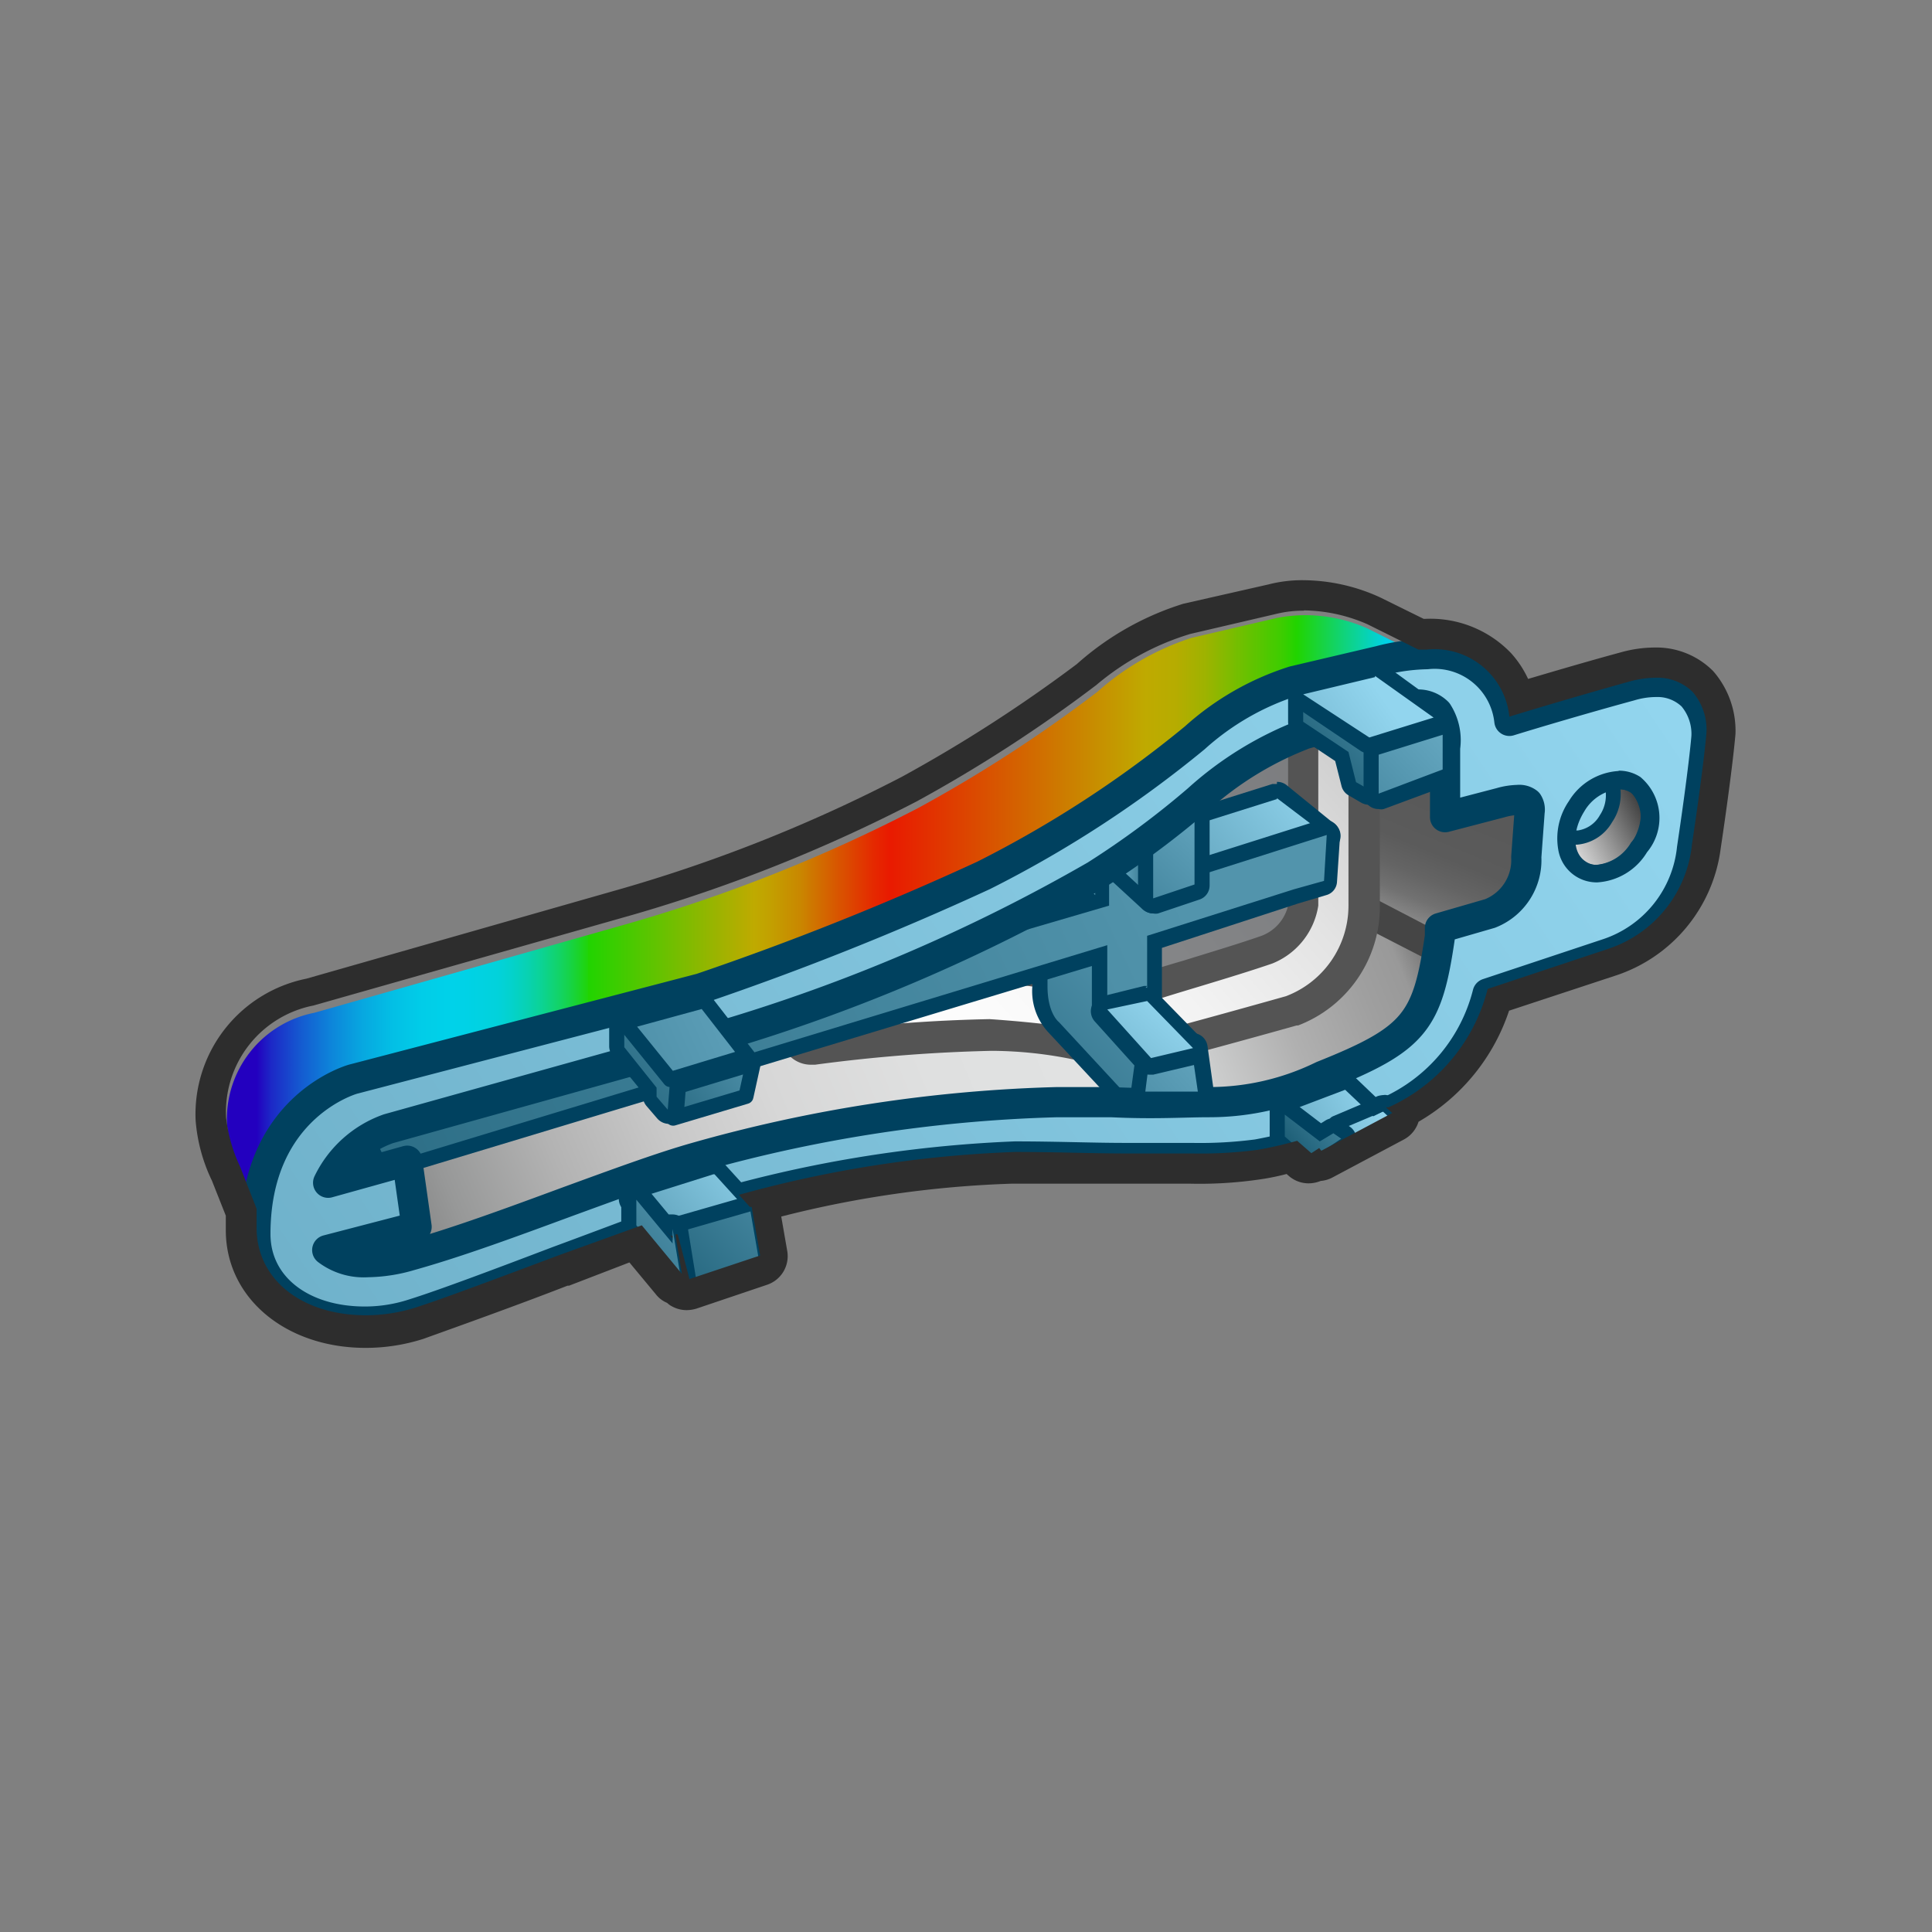 <svg id="Layer_3" data-name="Layer 3" xmlns="http://www.w3.org/2000/svg" xmlns:xlink="http://www.w3.org/1999/xlink" viewBox="0 0 64 64"><rect x="0" y="0" width="64" height="64" fill="#808080" stroke="none"/><defs><linearGradient id="linear-gradient" x1="6.5" y1="30.89" x2="56.44" y2="30.89" gradientUnits="userSpaceOnUse"><stop offset="0.04" stop-color="#2300bf"/><stop offset="0.05" stop-color="#1c29c7"/><stop offset="0.07" stop-color="#145cd1"/><stop offset="0.09" stop-color="#0d86da"/><stop offset="0.11" stop-color="#07a7e0"/><stop offset="0.13" stop-color="#03bfe5"/><stop offset="0.15" stop-color="#01cde8"/><stop offset="0.17" stop-color="#00d2e9"/><stop offset="0.18" stop-color="#00d2e6"/><stop offset="0.2" stop-color="#02d2db"/><stop offset="0.21" stop-color="#04d2ca"/><stop offset="0.22" stop-color="#08d2b1"/><stop offset="0.23" stop-color="#0cd391"/><stop offset="0.24" stop-color="#12d36a"/><stop offset="0.25" stop-color="#18d33c"/><stop offset="0.26" stop-color="#20d408"/><stop offset="0.26" stop-color="#21d400"/><stop offset="0.37" stop-color="#bfaa00"/><stop offset="0.38" stop-color="#c2a100"/><stop offset="0.4" stop-color="#c98800"/><stop offset="0.42" stop-color="#d56000"/><stop offset="0.45" stop-color="#e52800"/><stop offset="0.46" stop-color="#e91a00"/><stop offset="0.63" stop-color="#bfaa00"/><stop offset="0.65" stop-color="#b6ac00"/><stop offset="0.67" stop-color="#9db300"/><stop offset="0.69" stop-color="#75be00"/><stop offset="0.72" stop-color="#3dcd00"/><stop offset="0.73" stop-color="#21d400"/><stop offset="0.79" stop-color="#00d2e9"/><stop offset="0.8" stop-color="#01cfe8"/><stop offset="0.81" stop-color="#02c4e6"/><stop offset="0.81" stop-color="#05b3e3"/><stop offset="0.82" stop-color="#099ade"/><stop offset="0.82" stop-color="#0f7ad7"/><stop offset="0.83" stop-color="#1553d0"/><stop offset="0.83" stop-color="#1d26c7"/><stop offset="0.83" stop-color="#2300bf"/></linearGradient><linearGradient id="linear-gradient-2" x1="51.24" y1="26.9" x2="8.53" y2="44.7" gradientUnits="userSpaceOnUse"><stop offset="0.07" stop-color="#282828"/><stop offset="0.14" stop-color="#999"/><stop offset="0.17" stop-color="#9f9f9f"/><stop offset="0.23" stop-color="#b0b0b0"/><stop offset="0.29" stop-color="#cbcccc"/><stop offset="0.33" stop-color="#e2e3e3"/><stop offset="0.48" stop-color="#dfe0e0"/><stop offset="0.59" stop-color="#d7d7d7"/><stop offset="0.67" stop-color="#c8c8c8"/><stop offset="0.75" stop-color="#b3b3b3"/><stop offset="0.83" stop-color="#979898"/><stop offset="0.9" stop-color="#767676"/><stop offset="0.96" stop-color="#4f4f4f"/><stop offset="1" stop-color="#333"/></linearGradient><linearGradient id="linear-gradient-3" x1="63.82" y1="11.36" x2="13.19" y2="47.8" gradientUnits="userSpaceOnUse"><stop offset="0" stop-color="#606266"/><stop offset="1" stop-color="#a6a6a6"/></linearGradient><linearGradient id="linear-gradient-4" x1="45.49" y1="33.13" x2="48.12" y2="26.78" gradientUnits="userSpaceOnUse"><stop offset="0" stop-color="#e6e6e6"/><stop offset="0.03" stop-color="#ddd"/><stop offset="0.11" stop-color="#cbcbcb"/><stop offset="0.19" stop-color="#c1c1c1"/><stop offset="0.28" stop-color="#bdbdbd"/><stop offset="0.36" stop-color="#9f9f9f"/><stop offset="0.44" stop-color="#858585"/><stop offset="0.53" stop-color="#717171"/><stop offset="0.64" stop-color="#646464"/><stop offset="0.77" stop-color="#5b5b5b"/><stop offset="1" stop-color="#595959"/></linearGradient><linearGradient id="linear-gradient-5" x1="56.06" y1="15.16" x2="27.32" y2="40.24" gradientUnits="userSpaceOnUse"><stop offset="0" stop-color="#454545"/><stop offset="0.07" stop-color="#646464"/><stop offset="0.17" stop-color="#8d8d8d"/><stop offset="0.28" stop-color="#b0b0b0"/><stop offset="0.39" stop-color="#cdcdcd"/><stop offset="0.51" stop-color="#e3e3e3"/><stop offset="0.64" stop-color="#f3f3f3"/><stop offset="0.79" stop-color="#fcfcfc"/><stop offset="1" stop-color="#fff"/></linearGradient><linearGradient id="linear-gradient-6" x1="48.25" y1="23.65" x2="30.48" y2="39.82" gradientUnits="userSpaceOnUse"><stop offset="0" stop-color="#92d5ee"/><stop offset="0.48" stop-color="#599bb4"/><stop offset="1" stop-color="#185971"/></linearGradient><linearGradient id="linear-gradient-7" x1="43.46" y1="25.63" x2="32.7" y2="34.09" xlink:href="#linear-gradient-6"/><linearGradient id="linear-gradient-8" x1="46.76" y1="19.78" x2="26.13" y2="38.56" xlink:href="#linear-gradient-6"/><linearGradient id="linear-gradient-9" x1="38.68" y1="28.71" x2="-0.61" y2="47.36" gradientUnits="userSpaceOnUse"><stop offset="0" stop-color="#5294ac"/><stop offset="1" stop-color="#185971"/></linearGradient><linearGradient id="linear-gradient-10" x1="36.36" y1="28.49" x2="38.45" y2="28.49" xlink:href="#linear-gradient-6"/><linearGradient id="linear-gradient-11" x1="44.04" y1="22.59" x2="34.01" y2="33.61" xlink:href="#linear-gradient-6"/><linearGradient id="linear-gradient-12" x1="53.08" y1="20.03" x2="-58.57" y2="94.6" gradientUnits="userSpaceOnUse"><stop offset="0" stop-color="#92d5ee"/><stop offset="0.6" stop-color="#599bb4"/><stop offset="1" stop-color="#32738c"/></linearGradient><linearGradient id="linear-gradient-13" x1="51.73" y1="28.31" x2="54.55" y2="26.82" gradientUnits="userSpaceOnUse"><stop offset="0" stop-color="#f0f0f0"/><stop offset="1" stop-color="#3b3b3b"/></linearGradient><linearGradient id="linear-gradient-14" x1="44.76" y1="30.35" x2="32.43" y2="41.37" xlink:href="#linear-gradient-6"/><linearGradient id="linear-gradient-15" x1="30.27" y1="31.21" x2="20.96" y2="38.07" xlink:href="#linear-gradient-6"/><linearGradient id="linear-gradient-16" x1="32.48" y1="25.35" x2="18.39" y2="38.01" xlink:href="#linear-gradient-6"/><linearGradient id="linear-gradient-17" x1="25.16" y1="38.12" x2="16.91" y2="45.09" xlink:href="#linear-gradient-6"/><linearGradient id="linear-gradient-18" x1="32.74" y1="32.98" x2="21.21" y2="43.64" xlink:href="#linear-gradient-6"/><linearGradient id="linear-gradient-19" x1="29.26" y1="34.61" x2="18" y2="44.35" xlink:href="#linear-gradient-6"/><linearGradient id="linear-gradient-20" x1="50.84" y1="18.87" x2="42.78" y2="25.82" xlink:href="#linear-gradient-6"/><linearGradient id="linear-gradient-21" x1="45.77" y1="23.05" x2="34.23" y2="31.16" xlink:href="#linear-gradient-6"/><linearGradient id="linear-gradient-22" x1="45.67" y1="36.2" x2="36.89" y2="41.19" xlink:href="#linear-gradient-6"/><linearGradient id="linear-gradient-23" x1="38.78" y1="33.23" x2="30.89" y2="42.47" xlink:href="#linear-gradient-6"/><linearGradient id="linear-gradient-24" x1="47.49" y1="34.11" x2="42.51" y2="38.08" xlink:href="#linear-gradient-6"/><linearGradient id="linear-gradient-25" x1="52.2" y1="20.03" x2="40.72" y2="30.94" xlink:href="#linear-gradient-6"/><linearGradient id="linear-gradient-26" x1="37.32" y1="27.89" x2="8.45" y2="40.81" xlink:href="#linear-gradient-6"/></defs><title>SIMPLFS_AP_AppIcon</title><path d="M56.12,24.27a1.58,1.58,0,0,0-2.24-1.46l-4.4,1.25-.73-1.52L45.3,20.82a5,5,0,0,0-3-.35l-2.83.66a8.7,8.7,0,0,0-3.12,1.79,46.21,46.21,0,0,1-5.94,3.85,51.75,51.75,0,0,1-9.44,3.78l-10.56,3a3.59,3.59,0,0,0-2.89,3.71,5,5,0,0,0,.46,1.62l1,2.57Z" fill="url(#linear-gradient)"/><path d="M12.17,42.75a2.45,2.45,0,0,1-2.52-1.43.51.51,0,0,1,0-.4.49.49,0,0,1,.31-.24L12.68,40l0-.32-2.47.69-.13,0a.52.52,0,0,1-.37-.16.51.51,0,0,1-.11-.5,4.68,4.68,0,0,1,3-3.21l11.08-3.06a56.49,56.49,0,0,0,12.2-5.24,25.78,25.78,0,0,0,3.4-2.43,11.73,11.73,0,0,1,3.83-2.38l2.62-.62a4.52,4.52,0,0,1,1.46-.28,1.91,1.91,0,0,1,1.45.55,2.16,2.16,0,0,1,.54,1.47v1.43l.37-.13a2.93,2.93,0,0,1,.85-.14,1.3,1.3,0,0,1,1,.42,1.34,1.34,0,0,1,.28,1l-.11,1.45a2.78,2.78,0,0,1-1.88,2.71l-1.08.31c-.44,2.91-1.12,3.94-4.41,5.26a9.42,9.42,0,0,1-4.12.8c-.84,0-1.86,0-3.27-.11l-.56,0-1.08,0a42.18,42.18,0,0,0-11.24,1.88l-.17.05c-1.1.31-2.69.83-4.38,1.38-1.93.63-3.92,1.28-5.53,1.73A6.19,6.19,0,0,1,12.17,42.75Z" fill="url(#linear-gradient-2)"/><path d="M47.14,23a1.42,1.42,0,0,1,1.49,1.5v2.17l1-.38a2.43,2.43,0,0,1,.68-.11.74.74,0,0,1,.83.86l-.12,1.49a2.31,2.31,0,0,1-1.51,2.27l-1.39.4c-.43,3-.93,3.89-4.16,5.19a9,9,0,0,1-3.93.76c-.93,0-2.11-.06-3.81-.14l-1.1,0A43.17,43.17,0,0,0,23.62,38.9c-2.36.66-6.89,2.26-9.91,3.11a5.74,5.74,0,0,1-1.53.24c-1.7,0-2.06-1.09-2.06-1.09l3.12-.85L13.05,39l-3,.85A4.2,4.2,0,0,1,12.67,37l11.09-3.07a57,57,0,0,0,12.32-5.28c3.11-1.8,4.86-4.11,7.12-4.77l2.6-.61A4.1,4.1,0,0,1,47.14,23m0-1a4.9,4.9,0,0,0-1.62.31l-2.55.6h0a12.25,12.25,0,0,0-4,2.47,25.18,25.18,0,0,1-3.34,2.39A56.31,56.31,0,0,1,23.5,32.93L12.4,36a5.16,5.16,0,0,0-3.32,3.51,1,1,0,0,0,.22,1l0,0-.09.14a1,1,0,0,0-.07.79,3,3,0,0,0,3,1.77A6.49,6.49,0,0,0,14,43c1.61-.45,3.61-1.1,5.54-1.73,1.68-.55,3.27-1.07,4.37-1.38l.17,0A41.81,41.81,0,0,1,35.16,38l1.06,0,.56,0c1.42.06,2.44.11,3.29.11a10,10,0,0,0,4.31-.83c3.34-1.35,4.19-2.53,4.67-5.34l.78-.22a3.32,3.32,0,0,0,2.23-3.18l.11-1.44a1.73,1.73,0,0,0-1.82-2,3.22,3.22,0,0,0-.72.09v-.77A2.67,2.67,0,0,0,49,22.67,2.39,2.39,0,0,0,47.14,22Z" fill="#6d6d6d"/><path d="M43.86,23.09v7.08A2.49,2.49,0,0,1,42.3,32.1c-1.36.47-3.39,1-3.91,1.23-1,.36-3.5-.61-5.33-.57A79.63,79.63,0,0,0,24.85,34" stroke="#6d6d6d" stroke-linecap="round" stroke-linejoin="round" fill="url(#linear-gradient-3)"/><path d="M48.16,31.66a.46.46,0,0,1-.23-.06l-3.5-1.82a.48.48,0,0,1-.26-.44l0-4.75a.49.49,0,0,1,.24-.42.48.48,0,0,1,.26-.07.59.59,0,0,1,.23,0l3.73,1.92,2.21-1a.45.45,0,0,1,.2,0,.54.54,0,0,1,.22.05.51.51,0,0,1,.27.34l.37,1.6a.45.45,0,0,1,0,.2l-.61,3.56a.5.5,0,0,1-.41.41l-2.67.45Z" fill="url(#linear-gradient-4)"/><path d="M44.69,24.6l3.94,2,2.43-1.09.38,1.61-.62,3.56-2.66.45-3.49-1.82,0-4.74m0-1a1.07,1.07,0,0,0-.52.14,1,1,0,0,0-.48.85l0,4.75a1,1,0,0,0,.53.89L47.7,32a.93.93,0,0,0,.46.12l.16,0L51,31.7a1,1,0,0,0,.82-.82l.61-3.56a1.07,1.07,0,0,0,0-.4L52,25.31a1,1,0,0,0-.53-.67,1,1,0,0,0-.85,0l-2,.89-3.51-1.81a1,1,0,0,0-.46-.11Z" fill="#454545"/><path d="M37.34,34.87a7.38,7.38,0,0,1-1.43-.21,14.3,14.3,0,0,0-3.09-.36,49.84,49.84,0,0,0-5.92.47h-.07a.5.5,0,0,1-.48-.37.49.49,0,0,1,.29-.59c.16-.07,4-1.64,6.22-1.69H33a14.76,14.76,0,0,1,2.73.37,11.88,11.88,0,0,0,1.91.28,1.4,1.4,0,0,0,.41-.05c.22-.08.71-.23,1.31-.41.81-.25,1.83-.55,2.61-.82A2,2,0,0,0,43.18,30V24a.54.54,0,0,1,.22-.42.6.6,0,0,1,.28-.08.48.48,0,0,1,.18,0l1,.4a.48.48,0,0,1,.32.46V30a3.68,3.68,0,0,1-2.41,3.45c-.18.05-3.87,1.1-4.91,1.34A2.44,2.44,0,0,1,37.34,34.87Z" fill="url(#linear-gradient-5)"/><path d="M43.67,24l1,.39V30a3.21,3.21,0,0,1-2.07,3s-3.83,1.08-4.86,1.32a2.12,2.12,0,0,1-.44,0,40.66,40.66,0,0,0-4.52-.56,52,52,0,0,0-6,.47s3.91-1.6,6-1.65H33c1.53,0,3.48.65,4.64.65a1.93,1.93,0,0,0,.58-.08c.52-.19,2.55-.76,3.92-1.23A2.47,2.47,0,0,0,43.67,30V24m0-1a1,1,0,0,0-.56.17,1,1,0,0,0-.44.83v6A1.42,1.42,0,0,1,41.79,31c-.77.27-1.78.57-2.58.82-.62.18-1.11.33-1.35.42a.9.9,0,0,1-.24,0A11.28,11.28,0,0,1,35.8,32,14.83,14.83,0,0,0,33,31.62h-.14c-2.28.05-6.22,1.66-6.39,1.73a1,1,0,0,0,.38,1.92H27a52.41,52.41,0,0,1,5.85-.46,13.6,13.6,0,0,1,3,.35,7.28,7.28,0,0,0,1.53.21,2.84,2.84,0,0,0,.66-.07c1-.24,4.75-1.28,4.91-1.33H43A4.21,4.21,0,0,0,45.71,30V24.38a1,1,0,0,0-.64-.93l-1-.4a1,1,0,0,0-.36-.06Z" fill="#545454"/><path d="M38.09,37.35a.23.23,0,0,1-.18-.08l-3-3.24s-.45-.35-.45-1.36v-.92a.26.26,0,0,1,.19-.24l2.2-.62h.07a.26.26,0,0,1,.24.18L38.32,35l0,2.12a.23.23,0,0,1-.16.23A.15.15,0,0,1,38.09,37.35Z" fill="url(#linear-gradient-6)"/><path d="M36.93,31.13l1.15,3.92V37.1l-3-3.24s-.38-.28-.38-1.19v-.92l2.21-.62m0-.5a.32.32,0,0,0-.14,0l-2.2.62a.51.51,0,0,0-.37.48v.92a2,2,0,0,0,.53,1.55l3,3.22a.49.49,0,0,0,.37.16.57.57,0,0,0,.18,0,.51.51,0,0,0,.32-.47V35.05a.59.59,0,0,0,0-.14L37.41,31a.51.51,0,0,0-.48-.35Z" fill="#00415f"/><path d="M38,29.8a.23.23,0,0,1-.23-.17L37.21,28a.21.21,0,0,1,0-.19.23.23,0,0,1,.15-.12l4.86-1.53h.07a.3.3,0,0,1,.16,0l1.6,1.23a.25.25,0,0,1,.1.24.25.25,0,0,1-.17.19l-6,1.89Z" fill="url(#linear-gradient-7)"/><path d="M42.3,26.44l1.61,1.22L38,29.55,37.44,28l4.86-1.53m0-.5-.15,0-4.86,1.53a.5.5,0,0,0-.32.63l.52,1.59a.49.49,0,0,0,.47.34.44.44,0,0,0,.16,0l5.94-1.89a.5.5,0,0,0,.34-.39.48.48,0,0,0-.19-.48L42.61,26a.5.5,0,0,0-.31-.1Z" fill="#00415f"/><path d="M36.74,30.27a.28.28,0,0,1-.16-.05l-1.29-1.06a.23.23,0,0,1-.09-.22.22.22,0,0,1,.12-.19L36.61,28a.28.28,0,0,1,.13,0,.19.19,0,0,1,.12,0,.23.23,0,0,1,.13.21V30a.25.25,0,0,1-.15.23A.18.18,0,0,1,36.74,30.27Z" fill="url(#linear-gradient-8)"/><path d="M36.74,28.23V30L35.44,29l1.3-.73m0-.5a.45.45,0,0,0-.25.07l-1.29.73a.47.47,0,0,0-.25.39.47.47,0,0,0,.18.43l1.29,1.06a.46.46,0,0,0,.32.11.52.52,0,0,0,.21,0,.51.51,0,0,0,.29-.46V28.23A.5.5,0,0,0,37,27.8a.47.47,0,0,0-.25-.07Z" fill="#00415f"/><path d="M12.83,38.8a.27.27,0,0,1-.23-.14l-.66-1.36a.26.26,0,0,1,0-.21.25.25,0,0,1,.16-.14l24.4-7.11V28.23a.25.25,0,0,1,.1-.2l1.23-.85a.24.24,0,0,1,.14-.05.27.27,0,0,1,.12,0,.25.25,0,0,1,.13.22v1.83l5.62-1.78h.08a.21.21,0,0,1,.15,0,.23.23,0,0,1,.1.21l-.09,1.51a.26.26,0,0,1-.18.23l-1,.28-4.73,1.51v1.95a.26.26,0,0,1-.2.24l-1.32.29h-.06a.27.27,0,0,1-.15,0,.26.26,0,0,1-.1-.2V31.65L12.9,38.79Z" fill="url(#linear-gradient-9)"/><path d="M38,27.38v2.17l5.95-1.89-.09,1.52-1,.28L38,31l0,2.13-1.32.28V31.31L12.83,38.55l-.67-1.36L36.74,30V28.23L38,27.38m0-.5a.47.47,0,0,0-.28.09l-1.23.85a.51.51,0,0,0-.21.41v1.42L12,36.71a.51.51,0,0,0-.32.27.54.54,0,0,0,0,.43l.67,1.36a.51.51,0,0,0,.45.28L13,39l23.17-7v1.45a.5.5,0,0,0,.5.5h.11l1.32-.28a.49.49,0,0,0,.39-.49V31.4L43,29.93l.94-.28a.48.48,0,0,0,.35-.44l.1-1.51a.5.5,0,0,0-.19-.43.51.51,0,0,0-.31-.11.4.4,0,0,0-.15,0l-5.3,1.68V27.38a.51.51,0,0,0-.26-.44.53.53,0,0,0-.24-.06Z" fill="#00415f"/><path d="M38.2,30a.28.28,0,0,1-.17-.07l-1.59-1.45a.25.25,0,0,1-.08-.21.24.24,0,0,1,.11-.19L38,27a.24.24,0,0,1,.14-.05.2.2,0,0,1,.11,0,.27.27,0,0,1,.14.22l0,2.53a.28.28,0,0,1-.15.24Z" fill="url(#linear-gradient-10)"/><path d="M38.18,27.22l0,2.54L36.61,28.3l1.57-1.08m0-.5a.52.52,0,0,0-.29.09l-1.56,1.08a.47.47,0,0,0-.22.38.5.5,0,0,0,.16.4l1.59,1.46a.55.55,0,0,0,.34.13.46.46,0,0,0,.2-.05.49.49,0,0,0,.3-.46l0-2.53a.54.54,0,0,0-.27-.44.49.49,0,0,0-.23-.06Z" fill="#00415f"/><path d="M38.2,30a.3.3,0,0,1-.15-.05.26.26,0,0,1-.1-.2l0-2.53A.25.25,0,0,1,38,27l1.39-1.1a.25.25,0,0,1,.16-.06.23.23,0,0,1,.11,0,.26.26,0,0,1,.14.22V29.3a.26.26,0,0,1-.17.24L38.28,30Z" fill="url(#linear-gradient-11)"/><path d="M39.57,26.12V29.3l-1.37.46,0-2.54,1.39-1.1m0-.5a.51.51,0,0,0-.31.11l-1.39,1.1a.51.51,0,0,0-.19.4l0,2.53a.49.49,0,0,0,.21.4.53.53,0,0,0,.29.1.45.45,0,0,0,.16,0l1.37-.46a.49.49,0,0,0,.34-.47V26.12a.51.51,0,0,0-.28-.45.59.59,0,0,0-.22-.05Z" fill="#00415f"/><path d="M12.09,43.78c-2.14,0-3.63-1.19-3.63-2.9,0-4.25,3.24-5.14,3.27-5.14l11.49-3A96.5,96.5,0,0,0,32.58,29a37.45,37.45,0,0,0,7-4.56,8.91,8.91,0,0,1,3.28-1.88l2.85-.67a6.56,6.56,0,0,1,1.55-.22A2.49,2.49,0,0,1,50,23.88c.84-.26,2.53-.76,4-1.16a3,3,0,0,1,.85-.13,1.66,1.66,0,0,1,1.22.47,1.92,1.92,0,0,1,.46,1.32c0,.06-.1,1.19-.48,3.73a4.11,4.11,0,0,1-2.77,3.47l-4,1.33A5.86,5.86,0,0,1,46,36.82l-.09,0a16,16,0,0,1-4.26,1.42,14.55,14.55,0,0,1-2.19.12h0l-2.22,0c-1.05,0-2.26-.05-3.62-.05a41.84,41.84,0,0,0-10.33,1.73c-.72.19-2.8,1-4.81,1.74-1.84.7-3.75,1.42-4.74,1.73A5.22,5.22,0,0,1,12.09,43.78Zm-1.25-2.37a2,2,0,0,0,1.34.4,5.17,5.17,0,0,0,1.41-.22c1.58-.44,3.44-1.13,5.23-1.79,1.59-.58,3.08-1.13,4.21-1.45a48.39,48.39,0,0,1,12-1.84c.41,0,.82,0,1.22,0l.56,0c1.41.07,2.42,0,3.24,0a8.53,8.53,0,0,0,3.76-.87c3.08-1.23,3.48-1.8,3.89-4.62l0-.28,1.66-.48a1.9,1.9,0,0,0,1.2-1.87l.11-1.5a.42.42,0,0,0-.06-.3.46.46,0,0,0-.33-.09,2.22,2.22,0,0,0-.57.09l-1.84.48v-2.3a1.7,1.7,0,0,0-.25-1.17.91.91,0,0,0-.7-.26,3.4,3.4,0,0,0-1.05.22l-2.66.76a11.26,11.26,0,0,0-3.53,2.17A29,29,0,0,1,36.29,29a57.45,57.45,0,0,1-12.42,5.32l-11,3.07a3.52,3.52,0,0,0-2,1.79l2.62-.73.31,2.19Z" stroke="#00415f" stroke-linecap="round" stroke-linejoin="round" fill="url(#linear-gradient-12)"/><path d="M52.93,28.9a1,1,0,0,1-.53-.15A1,1,0,0,1,52,28,.28.28,0,0,1,52,27.8a.29.29,0,0,1,.18-.07h0a1.23,1.23,0,0,0,1-.62,1.45,1.45,0,0,0,.24-.93.28.28,0,0,1,.07-.21.29.29,0,0,1,.18-.07h0A1,1,0,0,1,54.62,27a1.94,1.94,0,0,1-.34,1.1,1.7,1.7,0,0,1-1.35.85Z" fill="url(#linear-gradient-13)"/><path d="M53.73,26.15a.63.63,0,0,1,.3.1,1.23,1.23,0,0,1,0,1.66,1.49,1.49,0,0,1-1.15.74.68.68,0,0,1-.39-.11.81.81,0,0,1-.33-.56h.09a1.48,1.48,0,0,0,1.15-.74,1.64,1.64,0,0,0,.28-1.09m0-.5a.51.51,0,0,0-.36.15.47.47,0,0,0-.13.42A1.18,1.18,0,0,1,53,27a1,1,0,0,1-.73.51h-.06a.51.51,0,0,0-.37.15.48.48,0,0,0-.15.42,1.23,1.23,0,0,0,.55.91,1.16,1.16,0,0,0,.66.19,2,2,0,0,0,1.57-1,1.68,1.68,0,0,0-.2-2.35,1.41,1.41,0,0,0-.51-.18Z" fill="#00415f"/><path d="M37.94,36.41a.25.25,0,0,1-.19-.09.23.23,0,0,1-.06-.2l.14-1.1a.26.26,0,0,1,.19-.21l1.4-.33h0a.28.28,0,0,1,.15,0,.3.3,0,0,1,.1.17l.21,1.44a.24.24,0,0,1-.06.2.25.25,0,0,1-.19.09Z" fill="url(#linear-gradient-14)"/><path d="M39.47,34.72l.21,1.44H37.94l.14-1.11,1.39-.33m0-.5h-.11L38,34.56a.49.49,0,0,0-.38.43l-.15,1.1a.52.52,0,0,0,.12.4.5.5,0,0,0,.38.17h1.74a.56.56,0,0,0,.38-.17.52.52,0,0,0,.11-.4L40,34.65a.51.51,0,0,0-.21-.34.52.52,0,0,0-.29-.09Z" fill="#00415f"/><polygon points="22.3 37.04 22.38 36.01 24.95 35.23 24.71 36.32 22.3 37.04" stroke="#00415f" stroke-linecap="round" stroke-linejoin="round" stroke-width="0.5" fill="url(#linear-gradient-15)"/><path d="M22.12,37a.25.25,0,0,1-.19-.09l-.37-.43a.25.25,0,0,1-.06-.14v-.22l-1-1.29a.27.27,0,0,1-.05-.15v-.88a.26.26,0,0,1,.17-.24h.08a.25.25,0,0,1,.19.09L22.4,35.6a.23.23,0,0,1,.05.18l-.08,1a.25.25,0,0,1-.17.22Z" fill="url(#linear-gradient-16)"/><path d="M20.66,33.84l1.54,1.92-.08,1-.37-.43,0-.3-1.07-1.34v-.88m0-.5a.51.51,0,0,0-.17,0,.5.5,0,0,0-.33.47v.88a.51.51,0,0,0,.11.31l1,1.22v.14a.56.56,0,0,0,.12.3l.37.43a.52.52,0,0,0,.38.17.45.45,0,0,0,.16,0,.5.5,0,0,0,.34-.43l.08-1a.52.52,0,0,0-.11-.36l-1.54-1.92a.5.5,0,0,0-.39-.18Z" fill="#00415f"/><path d="M22.22,41.35a.25.25,0,0,1-.19-.09l-1.18-1.37a.22.22,0,0,1-.05-.23.25.25,0,0,1,.16-.17l2.63-.83h.08a.23.23,0,0,1,.18.08l1.21,1.33a.25.25,0,0,1-.11.41l-2.65.87Z" fill="url(#linear-gradient-17)"/><path d="M23.67,38.9l1.21,1.33-2.66.87L21,39.73l2.63-.83m0-.5a.39.39,0,0,0-.15,0l-2.63.83a.49.49,0,0,0-.33.34.5.5,0,0,0,.1.47l1.18,1.37a.52.52,0,0,0,.38.17l.16,0L25,40.71a.52.52,0,0,0,.33-.35.51.51,0,0,0-.11-.46L24,38.56a.49.49,0,0,0-.37-.16Z" fill="#00415f"/><path d="M22.8,42.77l-.12,0a.2.2,0,0,1-.12-.15l-.44-1.68a.24.24,0,0,1,.17-.3l2.51-.72h.06a.23.23,0,0,1,.14,0,.25.25,0,0,1,.11.17l.28,1.6a.25.25,0,0,1-.17.28l-2.34.79Z" fill="url(#linear-gradient-18)"/><path d="M24.86,40.13l.28,1.61-2.34.78-.44-1.67,2.5-.72m0-.5-.13,0-2.51.72a.51.51,0,0,0-.35.61l.44,1.67a.49.49,0,0,0,.25.31.5.5,0,0,0,.24.06A.44.44,0,0,0,23,43l2.34-.79a.49.49,0,0,0,.33-.56l-.27-1.6a.51.51,0,0,0-.23-.34.5.5,0,0,0-.27-.08Z" fill="#00415f"/><path d="M22.55,42.62a.25.25,0,0,1-.19-.09l-1.48-1.78a.27.27,0,0,1-.06-.16v-.86a.26.26,0,0,1,.17-.24h.08a.25.25,0,0,1,.2.09l.81,1a.26.26,0,0,1,.17-.09h0a.26.26,0,0,1,.25.21l.28,1.66a.26.26,0,0,1-.15.27Z" fill="url(#linear-gradient-19)"/><path d="M21.07,39.73l1.21,1.46v-.48l.28,1.66-1.48-1.78v-.86m0-.5-.17,0a.51.51,0,0,0-.33.47v.86a.47.47,0,0,0,.12.31l1.47,1.79a.53.53,0,0,0,.39.18.54.54,0,0,0,.21,0,.49.49,0,0,0,.28-.53l-.27-1.66a.51.51,0,0,0-.5-.42h-.05l-.08,0-.68-.82a.5.5,0,0,0-.39-.18Z" fill="#00415f"/><path d="M45.36,26.37a.27.27,0,0,1-.12,0l-.44-.25a.25.25,0,0,1-.12-.16L44.45,25,43,24.08a.26.26,0,0,1-.11-.21V23a.25.25,0,0,1,.13-.22l.12,0a.25.25,0,0,1,.14,0l2.19,1.47a.26.26,0,0,1,.11.21v1.69a.27.27,0,0,1-.12.22A.31.31,0,0,1,45.36,26.37Z" fill="url(#linear-gradient-20)"/><path d="M43.17,23l2.19,1.47v1.69l-.44-.25-.25-1-1.5-1V23m0-.5a.53.53,0,0,0-.24.06.49.49,0,0,0-.26.44v.91a.49.49,0,0,0,.22.41l1.34.89.21.83a.49.49,0,0,0,.24.31l.43.25a.57.57,0,0,0,.25.06.45.45,0,0,0,.25-.07.48.48,0,0,0,.25-.43V24.43a.49.49,0,0,0-.22-.41l-2.19-1.48a.6.6,0,0,0-.28-.08Z" fill="#00415f"/><path d="M45.36,24.68a.23.23,0,0,1-.14,0L43,23.17a.26.26,0,0,1-.11-.25.25.25,0,0,1,.19-.2l2.38-.57h.06a.3.3,0,0,1,.15.05l1.93,1.38a.23.23,0,0,1,.1.24.25.25,0,0,1-.17.2l-2.12.66Z" fill="url(#linear-gradient-21)"/><path d="M45.55,22.39l1.94,1.38-2.13.66L43.17,23l2.38-.57m0-.5h-.12l-2.38.57a.49.49,0,0,0-.37.4.47.47,0,0,0,.21.5l2.19,1.48a.57.57,0,0,0,.28.08l.15,0,2.12-.66a.5.5,0,0,0,.15-.89L45.84,22a.52.52,0,0,0-.29-.09Z" fill="#00415f"/><path d="M43.73,38.57a.25.25,0,0,1-.2-.1L42.36,37a.24.24,0,0,1,0-.23.22.22,0,0,1,.15-.16l2-.76.09,0a.28.28,0,0,1,.17.07l.8.76.16-.08a.27.27,0,0,1,.12,0,.2.2,0,0,1,.16.07l.28.25a.24.24,0,0,1,.08.21.26.26,0,0,1-.13.19l-2.35,1.25A.27.27,0,0,1,43.73,38.57Z" fill="url(#linear-gradient-22)"/><path d="M44.56,36.1l.93.88.32-.16.27.25-2.35,1.25-1.17-1.46,2-.76m0-.5a.58.58,0,0,0-.18,0l-2,.75a.49.49,0,0,0-.3.34.47.47,0,0,0,.09.44l1.17,1.46a.51.51,0,0,0,.39.19.46.46,0,0,0,.23-.06l2.36-1.25a.48.48,0,0,0,.26-.38.5.5,0,0,0-.16-.43l-.28-.25a.46.46,0,0,0-.33-.13.53.53,0,0,0-.24.06l-.67-.64a.51.51,0,0,0-.34-.14Z" fill="#00415f"/><path d="M38.08,35.3a.23.23,0,0,1-.18-.08l-1.45-1.61a.28.28,0,0,1-.06-.25.26.26,0,0,1,.19-.16l1.32-.29H38a.22.22,0,0,1,.17.07l1.52,1.56a.24.24,0,0,1,.06.25.23.23,0,0,1-.18.17l-1.39.33Z" fill="url(#linear-gradient-23)"/><path d="M38,33.16l1.52,1.56-1.39.33-1.45-1.61L38,33.16m0-.5h-.1L36.53,33a.51.51,0,0,0-.27.83l1.45,1.61a.52.52,0,0,0,.37.16h.12l1.39-.33a.49.49,0,0,0,.36-.35.47.47,0,0,0-.12-.49l-1.52-1.56a.48.48,0,0,0-.36-.15Z" fill="#00415f"/><path d="M43.4,38.65a.23.23,0,0,1-.16-.06l-.88-.75a.24.24,0,0,1-.08-.19V36.9a.25.25,0,0,1,.14-.23l.11,0a.3.3,0,0,1,.15.05l1.06.81.3-.18a.33.33,0,0,1,.13,0,.24.24,0,0,1,.14.05l.26.18a.25.25,0,0,1,.11.21.24.24,0,0,1-.12.2l-1,.68A.23.23,0,0,1,43.4,38.65Z" fill="url(#linear-gradient-24)"/><path d="M42.53,36.9l1.19.91.45-.27.26.18-1,.68-.87-.75V36.9m0-.5a.64.64,0,0,0-.23.05.49.49,0,0,0-.27.45v.75a.49.49,0,0,0,.17.38l.87.75a.52.52,0,0,0,.33.12.53.53,0,0,0,.27-.08l1-.68a.51.51,0,0,0,.23-.41.49.49,0,0,0-.22-.41l-.25-.18a.46.46,0,0,0-.29-.1.52.52,0,0,0-.25.07l-.16.1-.93-.71a.49.49,0,0,0-.3-.1Z" fill="#00415f"/><path d="M53.62,26.14a.74.74,0,0,1,.39.11c.44.29.46,1,.05,1.66a1.46,1.46,0,0,1-1.15.74.63.63,0,0,1-.38-.11c-.44-.28-.46-1-.05-1.66a1.49,1.49,0,0,1,1.14-.74m0-.6h0a2.07,2.07,0,0,0-1.65,1,2.18,2.18,0,0,0-.35,1.61,1.29,1.29,0,0,0,1.29,1.08,2.07,2.07,0,0,0,1.65-1,1.77,1.77,0,0,0-.22-2.49,1.29,1.29,0,0,0-.72-.21Z" fill="#00415f"/><path d="M45.67,26.54a.24.24,0,0,1-.14-.05.24.24,0,0,1-.11-.2V25a.26.26,0,0,1,.17-.24l2.13-.66h.07a.27.27,0,0,1,.15.05.26.26,0,0,1,.1.2v1.19a.25.25,0,0,1-.16.24l-2.13.79Z" fill="url(#linear-gradient-25)"/><path d="M47.79,24.3v1.19l-2.12.8V25l2.12-.66m0-.5a.4.4,0,0,0-.15,0l-2.12.66a.48.48,0,0,0-.35.47v1.33a.49.49,0,0,0,.5.5.33.33,0,0,0,.17,0L48,26a.5.5,0,0,0,.32-.47V24.3a.48.48,0,0,0-.2-.4.54.54,0,0,0-.3-.1Z" fill="#00415f"/><polygon points="20.67 33.87 22.2 35.76 24.77 34.98 23.34 33.14 20.67 33.87" stroke="#00415f" stroke-linecap="round" stroke-linejoin="round" stroke-width="0.5" fill="url(#linear-gradient-26)"/><line x1="44.25" y1="37.21" x2="45.88" y2="36.52" fill="none" stroke="#00415f" stroke-linecap="round" stroke-linejoin="round" stroke-width="0.5"/><path d="M43.19,20.22a5.38,5.38,0,0,1,2.11.46l1.69.84.26,0A2.49,2.49,0,0,1,50,23.74c.84-.26,2.53-.76,4-1.17a3.41,3.41,0,0,1,.85-.12,1.66,1.66,0,0,1,1.22.47,1.92,1.92,0,0,1,.46,1.32c0,.06-.1,1.19-.48,3.72a4.08,4.08,0,0,1-2.77,3.47l-4,1.33A5.88,5.88,0,0,1,46,36.68l-.09,0h0l.21.19-2.35,1.25-.07-.09-.26.17-.47-.41a13,13,0,0,1-1.31.3,14.55,14.55,0,0,1-2.19.12l-2.22,0c-1.05,0-2.26-.05-3.62-.05a39.38,39.38,0,0,0-9.15,1.42l.36.4.06,0,.28,1.61-2.34.78-.39-1.48-.08,0,.22,1.31-1.33-1.61-2.77,1c-1.84.69-3.75,1.41-4.74,1.73a5.54,5.54,0,0,1-1.62.25c-2.14,0-3.63-1.19-3.63-2.9q0-.33,0-.63l-.55-1.4a5.13,5.13,0,0,1-.46-1.62,3.59,3.59,0,0,1,2.89-3.71l10.56-3a51.34,51.34,0,0,0,9.44-3.77,47.56,47.56,0,0,0,5.94-3.85A8.7,8.7,0,0,1,39.43,21l2.83-.66a3.75,3.75,0,0,1,.93-.11M22.28,41.05v-.11l-.06,0L22,40.68l.3.37M43.19,19.22v0a4.47,4.47,0,0,0-1.17.14L39.2,20a9.54,9.54,0,0,0-3.53,2,48.12,48.12,0,0,1-5.79,3.73,50.4,50.4,0,0,1-9.22,3.69l-10.51,3a4.58,4.58,0,0,0-3.67,4.69,5.58,5.58,0,0,0,.54,2l.46,1.16c0,.16,0,.31,0,.48,0,2.26,2,3.9,4.63,3.9a6.26,6.26,0,0,0,1.92-.3C15,44,17,43.29,18.8,42.59l.05,0,2-.77.88,1.06a.91.91,0,0,0,.37.28.66.66,0,0,0,.17.12,1,1,0,0,0,.48.12,1.19,1.19,0,0,0,.32-.05l2.34-.79a1,1,0,0,0,.67-1.11l-.2-1.15a35.37,35.37,0,0,1,7.66-1.09c1.33,0,2.51,0,3.56,0,.88,0,1.63,0,2.28,0a13.78,13.78,0,0,0,2.35-.14,7.8,7.8,0,0,0,.89-.18l.08.07a1,1,0,0,0,.65.24,1.1,1.1,0,0,0,.4-.08,1,1,0,0,0,.4-.12l2.35-1.25a1,1,0,0,0,.49-.59,6.68,6.68,0,0,0,3-3.68l3.49-1.15A5.12,5.12,0,0,0,57,28.11c.4-2.68.49-3.79.49-3.8a3,3,0,0,0-.74-2.08,2.65,2.65,0,0,0-1.94-.78,4.2,4.2,0,0,0-1.12.16c-1,.27-2.12.6-3.07.88a3.39,3.39,0,0,0-.57-.86,3.7,3.7,0,0,0-2.83-1.13h-.06l-1.44-.71a6.18,6.18,0,0,0-2.56-.57Z" fill="#2d2d2d"/></svg>